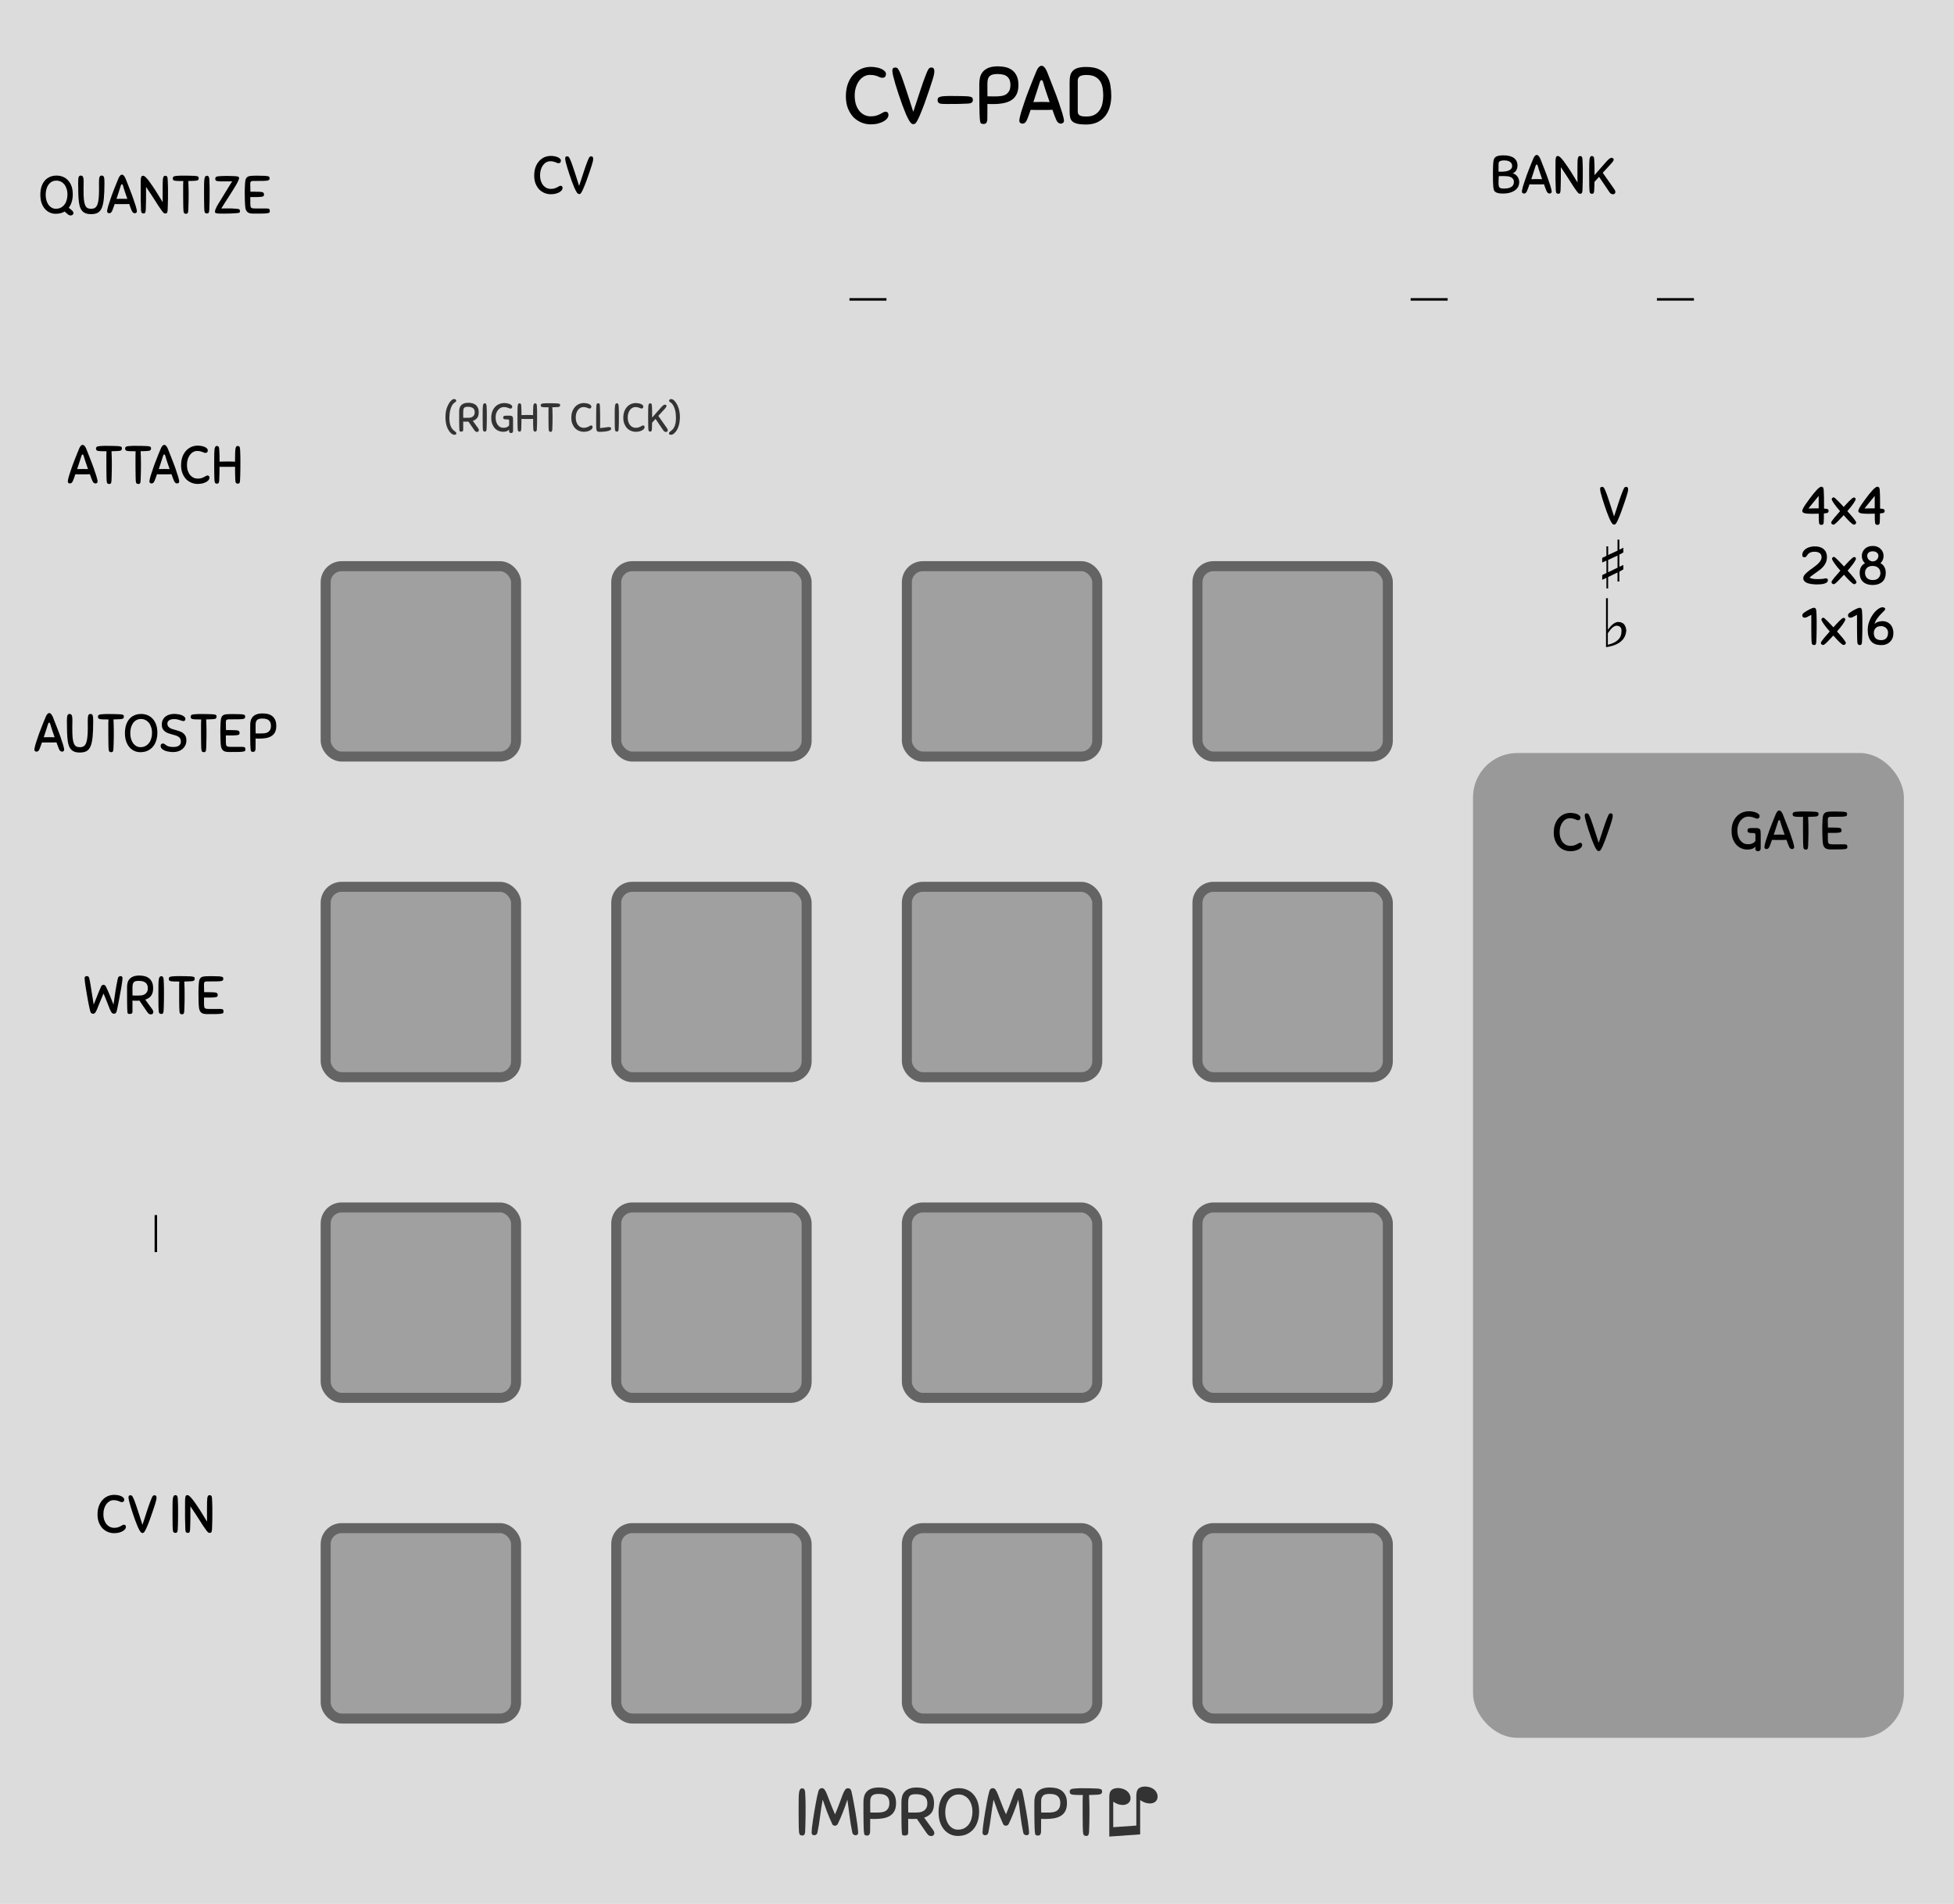 <svg xmlns="http://www.w3.org/2000/svg" width="390" height="380" viewBox="0 0 103.187 100.542"><path d="M0 .001h103.188v100.541H0zm0 0" fill="#dcdcdc"/><g word-spacing="0" letter-spacing="0" font-weight="400" fill="#333"><g style="line-height:1.25"><path aria-label="♫" font-size="3.528" d="M60.21 96.87l-1.631.115v-2.06q0-.23.065-.333.064-.104.22-.147.153-.043.348-.002.223.047.356.19.134.146.134.33 0 .186-.158.286-.158.103-.408.05-.082-.018-.143-.044-.064-.027-.205-.11v1.345l1.219-.085v-1.554q0-.225.065-.337.066-.11.226-.151.16-.04.348 0 .223.047.354.19.13.14.13.325 0 .195-.156.294-.156.1-.408.047-.16-.034-.356-.16z" style="-inkscape-font-specification:'Arial, Normal';font-variant-ligatures:normal;font-variant-caps:normal;font-variant-numeric:normal;font-feature-settings:normal;text-align:start" font-family="Arial"/></g><g style="line-height:1.25"><path font-size="3.528" aria-label="IMPROMPT" style="-inkscape-font-specification:'Sniglet, Normal';font-variant-ligatures:normal;font-variant-caps:normal;font-variant-numeric:normal;font-feature-settings:normal;text-align:start" d="M42.19 96.698q-.006-.127-.01-.265 0-.137-.003-.296-.003-.159-.003-.342v-.417q0-.25.003-.426.004-.18.02-.293.019-.113.054-.166.04-.053.103-.053.03 0 .06.007.028.007.049.032.02.02.035.067.018.042.02.113.009.127.012.225l.007.198q.004.095.004.201v.536q0 .145-.004.286l-.007.286-.01.303q-.004.085-.018.13-.014.047-.036.071-.02.025-.05.028-.027.007-.062.007-.064 0-.11-.042-.046-.046-.053-.19zm1.755-.381q-.162-.357-.29-.688-.123-.335-.21-.596-.082.437-.138.882-.053.444-.138.85-.021.092-.078.123-.056.028-.095.028-.063 0-.102-.038-.035-.04-.035-.1 0-.08.017-.246.02-.17.05-.381.03-.212.07-.445.039-.232.078-.448l.077-.395q.04-.176.067-.271.046-.163.187-.163.085 0 .145.085.06.081.127.254.07.17.166.43.099.262.254.614.15-.352.243-.61.095-.261.159-.43.067-.173.127-.254.06-.085.148-.085.08 0 .124.042.042.039.063.12.025.099.06.275.035.173.074.388.042.212.08.445.04.233.07.444.034.212.05.385.022.17.022.261 0 .056-.038.092-.04.031-.1.031-.038 0-.094-.028-.057-.032-.078-.123-.042-.201-.078-.417l-.063-.433-.057-.441q-.028-.223-.06-.441-.045.14-.105.31-.06.17-.127.342-.067.17-.138.335-.07.166-.138.3-.024.046-.067.07-.038.022-.08.022-.047 0-.09-.021-.038-.025-.06-.074zm2.005.377q0 .085-.018.13-.014.047-.038.071-.022.025-.053.029-.03.007-.057.007-.095 0-.127-.043-.028-.042-.04-.19-.006-.078-.01-.226l-.006-.353q0-.204-.004-.451v-.522q0-.131.032-.265t.12-.243q.092-.11.25-.177.163-.067.42-.067.18 0 .342.039.163.039.286.134.124.095.198.254.074.159.074.395 0 .247-.081.41-.082.162-.23.257-.148.095-.352.134-.205.039-.448.039h-.12q-.06 0-.134-.007zm1.016-1.485q0-.236-.134-.356-.13-.12-.437-.12-.117 0-.202.021-.08.018-.134.067-.053.046-.08.127-.025.081-.025.205v.275q0 .151.003.286.08.004.18.004h.19q.106 0 .22-.015.116-.014.207-.063.092-.053.152-.152.06-.102.06-.278zm1.45.84l-.101.007h-.222q-.06 0-.134-.007v.716q0 .113-.057.14-.053.026-.134.026-.042 0-.067-.007-.025-.004-.042-.018-.014-.018-.025-.05-.007-.031-.01-.088-.008-.063-.011-.183-.004-.123-.007-.318 0-.194-.004-.469v-.652q0-.145.036-.279.035-.138.127-.24.09-.106.246-.17.16-.063.403-.063.173 0 .335.039.166.039.293.134.127.095.204.258.078.162.078.405 0 .325-.141.505-.138.176-.381.25l.472.65q.064.084.064.172 0 .07-.05.11-.045.042-.116.042-.077 0-.134-.042-.056-.046-.106-.117zm.555-.822q0-.244-.148-.36-.145-.12-.462-.12-.117 0-.194.021-.078.018-.124.07-.046.054-.067.149-.017.091-.017.236v.24q0 .138.003.25.08.005.18.005h.19q.1 0 .209-.011.113-.014.208-.064.095-.052.159-.148.063-.099.063-.268zm1.609 1.725q-.211 0-.398-.085-.184-.085-.321-.243-.138-.163-.22-.395-.077-.233-.077-.53 0-.278.067-.511.07-.233.205-.402.138-.17.339-.261.2-.096.465-.096.216 0 .41.078.194.078.338.233.148.155.233.388.085.233.085.543 0 .258-.07.49-.068.233-.21.41-.137.173-.35.278-.21.103-.496.103zm.007-.332q.194 0 .34-.077.144-.082.239-.212t.14-.3q.047-.173.047-.353 0-.218-.06-.388-.056-.173-.155-.29-.1-.115-.23-.175-.13-.064-.278-.064-.177 0-.31.074-.131.074-.223.201-.088.127-.134.3-.046.17-.046.363 0 .209.053.381.053.17.14.29.093.12.216.187.124.063.26.063zm2.384-.303q-.162-.357-.29-.688-.123-.335-.211-.596-.08.437-.137.882-.053.444-.138.85-.021.092-.077.123-.057.028-.096.028-.063 0-.102-.038-.035-.04-.035-.1 0-.08.017-.246.02-.17.05-.381.03-.212.07-.445l.078-.448.077-.395q.04-.176.068-.271.045-.163.186-.163.085 0 .145.085.06.081.127.254.07.17.166.43.099.262.254.614.152-.352.243-.61.096-.261.16-.43.066-.173.126-.254.06-.085.148-.085.08 0 .124.042.042.039.063.12.025.099.06.275.035.173.074.388.043.212.08.445.04.233.072.444.032.212.05.385.02.17.02.261 0 .056-.038.092-.04.031-.1.031-.038 0-.094-.028-.057-.032-.078-.123-.042-.201-.078-.417l-.063-.433-.056-.441-.06-.441q-.046.14-.106.31-.06.17-.127.342-.067.17-.138.335-.07.166-.137.3-.025.046-.067.07-.04.022-.082.022-.045 0-.088-.021-.04-.025-.06-.074zm2.006.377q0 .085-.018.13-.015.047-.04.071-.02.025-.052.029-.028.007-.057.007-.095 0-.127-.043-.028-.042-.038-.19-.008-.078-.011-.226-.004-.148-.007-.353 0-.204-.004-.451v-.522q0-.131.032-.265t.12-.243q.092-.11.25-.177.163-.067.42-.067.18 0 .343.039.162.039.285.134.124.095.198.254.074.159.074.395 0 .247-.081.41-.081.162-.23.257-.148.095-.352.134-.205.039-.448.039h-.12q-.06 0-.134-.007zm1.015-1.485q0-.236-.134-.356-.13-.12-.437-.12-.117 0-.201.021-.082.018-.134.067-.053.046-.082.127-.024.081-.024.205v.275q0 .151.003.286.08.004.18.004h.19q.106 0 .22-.015.116-.014.207-.063.092-.053.152-.152.06-.102.06-.278zm1.975-.437q-.1.007-.212.01l-.244.007.007.18.007.166q.004.085.004.176.003.092.003.205v.307q0 .144-.003.293l-.007.292-.01.307q-.004.085-.018.13-.011.047-.032.072-.021.024-.05.028-.028.007-.063.007-.064 0-.11-.043-.042-.045-.05-.19-.006-.127-.01-.268 0-.141-.003-.304-.003-.162-.003-.349v-.758q.003-.145.01-.25h-.145q-.148 0-.254-.005-.102-.004-.17-.017-.066-.018-.098-.053-.028-.036-.028-.1 0-.03.007-.055.007-.029.032-.05.025-.025.067-.039.046-.014.116-.02l.12-.008.106-.007q.053-.004.11-.004h.13q.208 0 .392.004.187.004.395.014.084.007.13.021.046.011.07.032.026.021.03.05.006.028.006.063 0 .064-.046.106-.042.042-.187.05z" font-family="Sniglet"/></g></g><rect rx="2.34" ry="2.34" y="39.765" x="77.787" height="52.005" width="22.754" fill="#999" paint-order="stroke markers fill"/><rect ry=".845" rx=".845" y="29.898" x="17.198" height="10.054" width="10.054" fill="#a0a0a0" stroke="#646464" stroke-width=".529" paint-order="stroke markers fill"/><g style="line-height:1.25"><path d="M45.986 3.532q.14 0 .279.026.144.02.258.072.115.046.187.118.076.068.076.161 0 .097-.051.148-.05.05-.127.05-.072 0-.127-.02-.055-.026-.127-.055-.068-.03-.165-.051-.098-.025-.258-.025-.161 0-.31.084-.143.08-.253.229-.106.144-.17.343-.063.199-.063.432 0 .287.072.495.076.207.194.343.119.13.267.199.153.063.305.063.182 0 .305-.038t.207-.085q.09-.046.153-.084.063-.038.122-.038.072 0 .115.042.042.038.042.14 0 .084-.068.173-.063.085-.19.157-.123.068-.297.114-.173.043-.39.043-.236 0-.473-.094-.233-.093-.42-.275-.181-.186-.296-.461-.114-.28-.114-.648t.102-.656q.106-.288.283-.487.182-.203.42-.309.24-.106.512-.106zm2.462 2.828q-.055.102-.102.148-.042.047-.11.047t-.118-.047q-.051-.046-.11-.144-.077-.127-.174-.351-.093-.224-.19-.487-.098-.267-.191-.55-.093-.284-.17-.534-.071-.25-.118-.436-.042-.19-.042-.27 0-.085.034-.128.034-.042.13-.042.056 0 .094.03.042.025.106.152.05.097.11.254t.123.347q.067.19.135.402l.136.415.127.398q.059.19.11.343.05-.157.114-.347l.13-.398.137-.415q.067-.211.135-.398l.127-.343q.06-.156.106-.258.06-.123.102-.152.046-.03.093-.03.097 0 .13.05.039.047.039.14 0 .085-.025.204-.026.118-.09.317-.06.195-.16.487l-.25.716q-.038.114-.09.237-.045.122-.096.24-.047.115-.093.221-.047.106-.09.182zm2.648-.889q-.195.009-.45.017-.253.004-.6.004-.144 0-.246-.004-.101-.004-.165-.021-.063-.021-.093-.064-.03-.042-.03-.118 0-.038.009-.068.008-.034.038-.06.03-.025.08-.042.055-.02.14-.03.064-.003.11-.008.05-.004.097-.004.047-.004.098-.004h.127q.228 0 .44.004.212 0 .44.013.102.008.157.025.055.013.085.038.03.026.034.06.008.033.008.076 0 .076-.055.127-.05.05-.224.06zm1.043.792q0 .101-.021.156-.017.055-.047.085-.025.03-.063.034-.034.008-.068.008-.114 0-.152-.05-.034-.051-.047-.23-.008-.092-.013-.27l-.008-.423q0-.246-.004-.542v-.627q0-.156.038-.317t.144-.292q.11-.132.3-.212.195-.08.504-.08.216 0 .41.046.195.047.344.161.148.114.237.305.088.19.088.474 0 .296-.097.491t-.275.309q-.178.114-.423.16-.246.047-.538.047h-.144q-.072 0-.16-.008zm1.22-1.783q0-.283-.162-.427-.156-.144-.525-.144-.14 0-.241.025-.097.022-.16.08-.064.056-.098.153-.03.098-.03.246v.33q0 .182.004.343.098.004.216.004h.229q.127 0 .262-.017.14-.017.25-.076.11-.064.182-.182.072-.123.072-.335zm2.412 1.834q-.042-.102-.093-.233-.046-.136-.101-.284l-.267.009h-.614q-.148 0-.27-.005l-.098.28q-.047.13-.09.233-.084.215-.245.215-.06 0-.114-.038-.05-.038-.05-.11 0-.072.025-.186.025-.119.063-.25.043-.135.09-.275.046-.144.088-.267.042-.135.119-.343l.169-.44q.089-.228.178-.449.089-.224.16-.389.017-.042.043-.093.025-.055.06-.102.037-.046.08-.08.046-.034.1-.034.056 0 .103.038.046.034.08.085.038.05.064.106.03.055.046.097.068.17.153.39.089.22.173.444.09.224.165.427.077.204.123.343.038.123.085.263.05.14.093.275.042.135.068.254.03.114.03.186t-.056.11q-.05.038-.11.038-.076 0-.14-.05-.063-.055-.11-.165zm-.75-.932q.103 0 .204.004.102 0 .204.005l-.102-.297-.097-.283-.08-.25-.06-.208q-.017-.055-.038-.088-.021-.034-.055-.034t-.055.038q-.021.034-.038.089-.051.173-.144.453l-.19.58q.113-.005.228-.005.114-.004.224-.004zm2.333-1.846q.436 0 .699.132.262.13.402.347.14.216.182.49.047.276.047.56 0 .309-.08.584-.077.275-.242.482-.161.204-.415.326-.254.119-.605.119-.28 0-.45-.042-.164-.038-.257-.119-.09-.08-.12-.203-.03-.123-.03-.288V4.332q0-.182.03-.33.035-.148.128-.25.093-.105.263-.16.173-.056.448-.056zm.017 2.617q.263 0 .432-.093.174-.098.275-.254.102-.157.14-.356.042-.2.042-.406 0-.191-.03-.381-.03-.195-.122-.352-.093-.156-.267-.254-.174-.097-.461-.097-.263 0-.364.076-.102.076-.102.233V5.89q0 .131.093.2.097.063.364.063z" style="-inkscape-font-specification:'Sniglet, Normal';font-variant-ligatures:normal;font-variant-caps:normal;font-variant-numeric:normal;font-feature-settings:normal;text-align:start" aria-label="CV-PAD" font-weight="400" font-size="4.233" letter-spacing="0" word-spacing="0" font-family="Sniglet"/></g><rect ry=".845" rx=".845" y="46.831" x="17.198" height="10.054" width="10.054" fill="#a0a0a0" stroke="#646464" stroke-width=".529" paint-order="stroke markers fill"/><rect ry=".845" rx=".845" y="63.764" x="17.198" height="10.054" width="10.054" fill="#a0a0a0" stroke="#646464" stroke-width=".529" paint-order="stroke markers fill"/><rect ry=".845" rx=".845" y="80.698" x="17.198" height="10.054" width="10.054" fill="#a0a0a0" stroke="#646464" stroke-width=".529" paint-order="stroke markers fill"/><rect ry=".845" rx=".845" y="29.898" x="32.543" height="10.054" width="10.054" fill="#a0a0a0" stroke="#646464" stroke-width=".529" paint-order="stroke markers fill"/><rect ry=".845" rx=".845" y="46.831" x="32.543" height="10.054" width="10.054" fill="#a0a0a0" stroke="#646464" stroke-width=".529" paint-order="stroke markers fill"/><rect ry=".845" rx=".845" y="63.764" x="32.543" height="10.054" width="10.054" fill="#a0a0a0" stroke="#646464" stroke-width=".529" paint-order="stroke markers fill"/><rect ry=".845" rx=".845" y="80.698" x="32.543" height="10.054" width="10.054" fill="#a0a0a0" stroke="#646464" stroke-width=".529" paint-order="stroke markers fill"/><rect ry=".845" rx=".845" y="29.898" x="47.89" height="10.054" width="10.054" fill="#a0a0a0" stroke="#646464" stroke-width=".529" paint-order="stroke markers fill"/><rect ry=".845" rx=".845" y="46.831" x="47.89" height="10.054" width="10.054" fill="#a0a0a0" stroke="#646464" stroke-width=".529" paint-order="stroke markers fill"/><rect ry=".845" rx=".845" y="63.764" x="47.89" height="10.054" width="10.054" fill="#a0a0a0" stroke="#646464" stroke-width=".529" paint-order="stroke markers fill"/><rect ry=".845" rx=".845" y="80.698" x="47.89" height="10.054" width="10.054" fill="#a0a0a0" stroke="#646464" stroke-width=".529" paint-order="stroke markers fill"/><rect ry=".845" rx=".845" y="29.898" x="63.235" height="10.054" width="10.054" fill="#a0a0a0" stroke="#646464" stroke-width=".529" paint-order="stroke markers fill"/><rect ry=".845" rx=".845" y="46.831" x="63.235" height="10.054" width="10.054" fill="#a0a0a0" stroke="#646464" stroke-width=".529" paint-order="stroke markers fill"/><rect ry=".845" rx=".845" y="63.764" x="63.235" height="10.054" width="10.054" fill="#a0a0a0" stroke="#646464" stroke-width=".529" paint-order="stroke markers fill"/><rect ry=".845" rx=".845" y="80.698" x="63.235" height="10.054" width="10.054" fill="#a0a0a0" stroke="#646464" stroke-width=".529" paint-order="stroke markers fill"/><g style="line-height:1.25"><path d="M82.93 42.928q.092 0 .185.017.096.014.173.048.076.03.124.079.05.045.05.107 0 .065-.033.099-.034.034-.085.034-.048 0-.085-.015l-.084-.036q-.046-.02-.11-.034-.065-.017-.173-.017-.107 0-.206.056-.096.054-.169.153-.07.096-.113.228-.042.133-.042.288 0 .192.048.33.05.139.13.23.08.087.177.132.102.042.204.042.121 0 .203-.025.082-.026.138-.057.06-.03.102-.056.042-.026.082-.026.048 0 .076.029.028.025.028.093 0 .056-.045.115-.043.057-.127.105-.082.045-.198.076-.116.028-.26.028-.158 0-.316-.062-.155-.062-.279-.183-.12-.124-.198-.308-.076-.186-.076-.432 0-.245.068-.437.07-.192.19-.325.12-.135.278-.206.161-.07.342-.07zm1.641 1.885q-.037.068-.068.099-.028.03-.073.03-.046 0-.08-.03-.033-.031-.073-.096-.05-.085-.116-.234-.062-.15-.127-.325-.064-.178-.127-.367-.062-.189-.112-.355-.048-.167-.08-.291-.028-.127-.028-.18 0-.057.023-.085.023-.029.087-.029.037 0 .063.02.028.017.07.102.034.065.073.169.04.104.082.231.046.127.09.269l.09.276q.046.138.086.265l.073.229.076-.231.088-.266.09-.276q.045-.141.09-.266l.085-.228q.04-.105.07-.172.04-.082.068-.102.031-.02.062-.02.065 0 .088.034.025.031.025.093 0 .057-.017.136-.016.079-.059.211-.04.13-.107.325l-.167.477q-.025.076-.059.158-.03.082-.065.16-.03.077-.062.148-.03.07-.06.121z" style="-inkscape-font-specification:'Sniglet, Normal';font-variant-ligatures:normal;font-variant-caps:normal;font-variant-numeric:normal;font-feature-settings:normal;text-align:start" aria-label="CV" font-weight="400" font-size="2.822" letter-spacing="0" word-spacing="0" font-family="Sniglet"/></g><g style="line-height:1.25"><path d="M92.358 42.84q.093 0 .192.017.1.017.18.051.082.031.136.079.054.048.054.11 0 .065-.034.099t-.085.034q-.048 0-.09-.017l-.09-.037q-.05-.02-.122-.037-.07-.016-.178-.016-.118 0-.223.056-.1.054-.18.152-.08.096-.125.229t-.045.288q0 .189.048.327.048.139.125.229.08.09.175.135.098.043.197.043.161 0 .254-.046.096-.048.152-.12.003-.06.003-.142v-.178q0-.037-.006-.056-.006-.023-.028-.034-.022-.011-.067-.014-.043-.003-.116-.003-.09 0-.147-.023-.056-.025-.056-.104 0-.056.028-.09.03-.037.124-.043h.054q.04-.002.082-.002h.155q.084 0 .135.016.051.015.09.068.02.028.023.099.006.07.006.164v.728q0 .076-.042.113-.04.036-.093.036-.065 0-.108-.034-.04-.03-.04-.101v-.11q-.072.085-.174.121-.099.037-.25.037-.156 0-.306-.062t-.265-.184q-.116-.124-.19-.307-.07-.187-.07-.432 0-.246.07-.438.074-.191.198-.324.124-.136.29-.206.167-.07.36-.07zm2.113 1.854q-.028-.067-.062-.155-.03-.09-.068-.189l-.177.006h-.41q-.098 0-.18-.003l-.065.186q-.03.088-.06.155-.056.144-.163.144-.04 0-.076-.025-.034-.025-.034-.073 0-.048.017-.125.017-.079.042-.166.028-.09.06-.184.03-.095.06-.177.027-.09.078-.229l.112-.293.12-.3q.06-.15.106-.26l.028-.061q.017-.037.04-.068.025-.031.054-.054.03-.022.067-.022.037 0 .068.025.031.023.054.057.025.033.042.07.02.037.03.065.046.113.102.26.06.146.116.296.06.15.11.285.051.136.082.229l.057.175q.033.093.062.183.028.09.045.17.02.076.02.124t-.037.073q-.034.025-.073.025-.05 0-.094-.033-.042-.037-.073-.11zm-.5-.62l.136.002q.068 0 .136.003l-.068-.197-.065-.19q-.028-.09-.054-.166l-.04-.138q-.01-.037-.025-.06-.014-.022-.036-.022-.023 0-.037.025-.014.023-.025.06-.034.115-.096.302l-.127.386q.076-.003.152-.003l.15-.002zm1.876-.951q-.079.005-.17.008l-.194.006.006.144.006.132q.003.068.003.141.003.074.003.164v.246q0 .115-.003.234l-.006.234-.008.246q-.003.067-.014.104-.008.037-.025.056-.017.02-.04.023-.022.006-.05.006-.05 0-.088-.034-.034-.037-.04-.153-.006-.101-.008-.214 0-.113-.003-.243t-.003-.28v-.606q.003-.116.008-.2h-.115q-.119 0-.204-.003-.08-.003-.135-.014-.054-.014-.079-.043-.023-.028-.023-.079 0-.025.006-.045.006-.022.026-.04.02-.02.053-.03.037-.012.094-.017l.096-.006.084-.006q.043-.002.088-.002h.104q.167 0 .313.002.15.003.316.012.068.005.105.017.037.008.056.025.02.017.023.04.006.022.006.05 0 .051-.037.085-.034.034-.15.04zm.402 1.287q-.006-.09-.01-.246-.007-.155-.007-.319v-.192l.006-.206q.006-.209.025-.327.023-.119.085-.178.065-.06.18-.073.116-.015.308-.015h.06q.06 0 .14.003.082 0 .17.003l.15.006q.062.005.098.017.04.008.06.025.02.014.025.037.006.02.006.045 0 .065-.037.096-.036.028-.15.036-.056.006-.166.009h-.22q-.113 0-.203.003h-.113q-.073.003-.104.034-.029.028-.029.138l.003.124q.006.096.006.271h.235q.15 0 .242.006.096.002.147.017.054.014.073.045.02.03.02.082 0 .025-.006.048-.003.02-.022.036-.02.014-.057.026-.036.008-.104.014l-.155.008h-.379v.345l.006.095q.003.046.012.077.011.03.036.05.03.02.08.029.053.008.14.008h.607q.1 0 .125.037.025.037.025.099 0 .05-.023.079-.022.025-.11.036-.084.014-.257.017-.169.003-.468.003-.127 0-.209-.022-.082-.023-.133-.077-.05-.053-.076-.138-.022-.087-.03-.212z" style="-inkscape-font-specification:'Sniglet, Normal';font-variant-ligatures:normal;font-variant-caps:normal;font-variant-numeric:normal;font-feature-settings:normal;text-align:start" aria-label="GATE" font-weight="400" font-size="2.822" letter-spacing="0" word-spacing="0" font-family="Sniglet"/></g><g style="line-height:1.25"><path d="M79.357 10.221q-.159 0-.255-.026-.096-.025-.15-.07-.05-.048-.07-.116-.017-.068-.025-.152-.009-.1-.014-.26-.003-.164-.003-.339V9.08q.003-.095.003-.186l.005-.172q.003-.079.01-.135.007-.088.027-.158t.074-.122q.056-.05.155-.076.101-.028.268-.028.378 0 .564.14.19.14.19.396 0 .133-.06.246-.056.112-.197.17.08.013.143.06.065.043.11.11.05.06.071.14.026.075.026.155 0 .101-.043.208-.042.105-.144.192-.1.088-.27.144-.167.057-.416.057zm.59-.61q0-.102-.049-.164-.045-.062-.118-.093-.074-.034-.164-.045-.09-.01-.18-.01h-.147q-.076 0-.14.002l-.007.12-.006.12v.152q0 .076.012.127.01.05.042.082.031.03.087.045.06.011.15.011.248 0 .384-.087.135-.088.135-.26zm-.523-1.14q-.093 0-.152.017-.057.014-.088.04-.028.025-.04.061-.008.037-.008.08v.395q.04.002.082.002h.085q.101 0 .197-.014.1-.014.178-.048.08-.034.127-.093.048-.06.048-.152 0-.127-.104-.206-.102-.082-.325-.082zm2.241 1.606l-.062-.156q-.03-.09-.068-.189l-.178.006h-.409q-.099 0-.18-.003l-.065.186q-.03.088-.06.156-.056.144-.163.144-.04 0-.076-.026-.034-.025-.034-.073 0-.048.017-.124.017-.08.042-.167.028-.09.06-.183.03-.096.06-.178.027-.09.078-.229l.112-.293.12-.3.106-.259q.011-.028.028-.062.017-.037.04-.068.025-.03.054-.053.03-.023.067-.023.037 0 .068.025.031.023.054.057.025.034.042.07.02.037.031.065l.102.26q.06.147.115.296.06.15.11.285.051.136.082.23l.057.174q.034.093.062.183.028.09.045.17.02.076.02.124t-.037.073q-.034.026-.073.026-.05 0-.094-.034-.042-.037-.073-.11zm-.5-.62l.136.002.136.002-.068-.197-.065-.19q-.028-.09-.054-.166l-.04-.138q-.01-.037-.025-.06-.014-.022-.036-.022-.023 0-.037.026-.014.022-.025.06-.034.115-.096.301l-.127.386.152-.002q.076-.003.15-.003zm2.094.631q-.09-.124-.172-.246l-.172-.27q-.09-.147-.209-.325-.116-.18-.28-.42v.38q0 .167-.002.31l-.006.272q-.002.127-.008.254-.003.068-.014.104-.009.037-.026.057-.017.02-.04.022-.019.006-.047.006-.05 0-.085-.034-.034-.037-.04-.152-.013-.31-.016-.62v-.648q0-.189.003-.296.005-.107.02-.16.016-.054.042-.068.028-.015.073-.015t.12.071q.072.068.16.18.087.113.186.26.101.147.2.302.1.155.19.308l.17.276q-.004-.132-.004-.29V8.99q0-.223.003-.367.002-.147.014-.23.014-.086.042-.12.028-.034.08-.034.047 0 .084.031.036.032.042.144.006.102.008.181l.006.158q.003.076.003.16v.43q0 .116-.003.23l-.006.227q-.002.116-.008.243-.003.068-.014.104-.009.037-.026.057-.016.02-.039.022-.02.006-.048.006-.048 0-.082-.028-.034-.029-.099-.116zm.678-.042q-.006-.102-.01-.212l-.002-.237q-.003-.127-.003-.274V8.99q0-.2.003-.34.003-.145.014-.236.014-.09.042-.132.03-.043.08-.043.047 0 .084.031.037.032.042.144l.01.181.005.158q.002.076.002.16v.335l.604-.69q.12-.137.184-.179.065-.045.113-.045.056 0 .081.028.03.028.03.07 0 .017-.007.034-.005.017-.025.048-.017.028-.054.074l-.099.11-.392.426.618.88q.023.031.034.065.014.034.014.065 0 .054-.03.088-.029.036-.103.036-.059 0-.107-.034-.045-.03-.084-.093l-.537-.793-.242.266-.006.214q-.003.107-.009.226-.002.068-.014.104-.008.037-.025.057-.017.02-.04.022-.02.006-.048.006-.05 0-.084-.034-.034-.037-.04-.152z" style="-inkscape-font-specification:'Sniglet, Normal';font-variant-ligatures:normal;font-variant-caps:normal;font-variant-numeric:normal;font-feature-settings:normal;text-align:start" aria-label="BANK" font-weight="400" font-size="2.822" letter-spacing="0" word-spacing="0" font-family="Sniglet"/></g><g style="line-height:1.25"><path d="M5.339 52.094q.017-.04.05-.065.038-.025.077-.025.037 0 .07.025.035.023.054.062.108.22.212.477.105.254.19.483.047-.35.104-.706.056-.355.127-.68.008-.036.025-.059.017-.025.037-.037.02-.014.04-.02.022-.005.036-.005.048 0 .079.028.03.026.03.07 0 .052-.016.181-.017.127-.045.3-.028.169-.065.36-.034.193-.068.37-.034.178-.065.325-.03.147-.05.223-.017.065-.051.099-.034.03-.1.03-.067 0-.115-.058-.045-.063-.101-.192-.054-.13-.13-.33-.076-.204-.198-.486-.124.282-.203.485-.076.204-.133.333-.053.13-.101.192-.048.06-.113.06-.113 0-.15-.13-.022-.076-.053-.22-.031-.147-.065-.325l-.065-.367q-.034-.192-.06-.361l-.042-.296q-.014-.13-.014-.181 0-.048.03-.079.032-.031.089-.031.04 0 .076.025.037.023.054.096.067.325.118.68.054.356.113.706.087-.206.175-.437.087-.232.217-.52zm2.023.745l-.082.006h-.177q-.048 0-.108-.006v.573q0 .09-.045.113-.042.02-.107.02-.034 0-.054-.006-.02-.003-.034-.014-.01-.014-.02-.04-.005-.025-.008-.07-.005-.05-.008-.147l-.006-.254q0-.155-.003-.375v-.522q0-.116.028-.223.029-.11.102-.192.073-.085.198-.135.127-.051.32-.051.14 0 .269.03.133.032.235.108.1.076.163.206.062.13.062.325 0 .26-.112.403-.11.141-.305.2l.378.52q.05.068.05.138 0 .057-.04.088-.035.034-.092.034-.062 0-.107-.034-.045-.037-.085-.093zm.443-.657q0-.195-.118-.288-.116-.096-.37-.096-.093 0-.155.017-.062.014-.1.056-.036.043-.053.119-.014.073-.014.189v.192q0 .11.003.2.065.003.144.003h.152q.08 0 .167-.009.09-.01.166-.05.077-.043.127-.119.05-.079.05-.214zm.574 1.177q-.006-.102-.01-.212l-.002-.237q-.002-.127-.002-.274v-.333q0-.2.002-.341.003-.144.017-.235.014-.09.043-.132.03-.043.08-.043.027 0 .049.006.023.006.04.025.017.017.028.054.014.034.017.09l.009.18.005.159q.003.076.003.16v.43q0 .116-.003.228l-.005.229q-.003.116-.01.243-.002.067-.013.104-.011.037-.028.057-.017.02-.04.022-.022.006-.05.006-.051 0-.088-.034-.037-.037-.042-.152zm1.717-1.541q-.08.005-.17.008l-.194.006.005.144.006.132q.003.068.003.141.002.074.002.164v.246l-.002.234-.006.234q-.003.119-.01.246-.001.067-.013.104-.008.037-.025.057-.017.02-.04.022-.022.006-.05.006-.051 0-.088-.034-.034-.037-.04-.153-.005-.101-.008-.214 0-.113-.003-.243-.002-.13-.002-.28v-.605q.002-.117.008-.201h-.116q-.118 0-.203-.003-.082-.003-.135-.014-.054-.014-.08-.043-.022-.028-.022-.079 0-.025.006-.045.005-.022.025-.04.02-.019.054-.03.036-.012.093-.017l.096-.006.084-.005q.043-.003.088-.003h.104q.167 0 .314.003.15.002.316.01.067.007.104.018.037.008.057.025.02.017.022.04.006.022.006.05 0 .051-.037.085-.034.034-.15.04zm.4 1.287l-.01-.246q-.005-.155-.005-.319v-.192l.005-.206q.006-.209.026-.327.022-.119.084-.178.065-.06.18-.073.117-.014.309-.014h.059l.14.002q.083 0 .17.003l.15.006q.062.005.099.017.04.008.059.025.02.014.025.037.006.02.006.045 0 .065-.037.096-.037.028-.15.037-.056.005-.166.008h-.22q-.113 0-.203.003h-.113q-.074.003-.105.034-.028.028-.028.138l.003.124q.006.096.006.271h.234q.15 0 .243.006.096.003.146.017.054.014.074.045.02.03.02.082 0 .025-.006.048-.003.02-.023.036-.02.014-.056.026-.037.008-.105.014l-.155.008h-.378v.345l.006.096q.002.045.01.076.012.03.038.05.028.02.079.029.053.008.14.008h.608q.098 0 .124.037.025.037.025.099 0 .05-.022.079-.023.025-.11.037-.085.014-.257.016-.17.003-.47.003-.126 0-.208-.022-.082-.023-.132-.077-.051-.053-.077-.138-.022-.087-.03-.211z" style="-inkscape-font-specification:'Sniglet, Normal';font-variant-ligatures:normal;font-variant-caps:normal;font-variant-numeric:normal;font-feature-settings:normal;text-align:start" aria-label="WRITE" font-weight="400" font-size="2.822" letter-spacing="0" word-spacing="0" font-family="Sniglet"/></g><g style="line-height:1.25"><path d="M6.028 78.94q.093 0 .186.016.096.014.172.048.076.031.124.08.05.044.05.106 0 .065-.033.1-.034.033-.084.033-.048 0-.085-.014l-.085-.037q-.045-.02-.11-.034-.065-.017-.172-.017-.107 0-.206.057-.096.054-.17.152-.07.096-.112.229-.043.133-.043.288 0 .192.048.33.05.138.13.229.08.087.178.132.102.043.203.043.122 0 .203-.026.082-.025.139-.056.059-.031.1-.057.044-.025.083-.025.048 0 .076.028.029.026.029.093 0 .057-.046.116-.042.056-.127.104-.081.046-.197.077-.116.028-.26.028-.158 0-.316-.062-.155-.062-.28-.184-.12-.124-.197-.307-.076-.187-.076-.432 0-.246.068-.438.07-.192.189-.324.12-.136.28-.206.16-.07.34-.07zm1.64 1.885q-.036.067-.067.098-.028.031-.073.031t-.08-.03q-.033-.032-.072-.097-.051-.084-.116-.234-.062-.15-.127-.324-.065-.178-.127-.367-.062-.19-.113-.356-.048-.166-.08-.29-.027-.128-.027-.181 0-.057.022-.085.023-.028.088-.028.037 0 .062.02.028.017.07.101.034.065.074.17.04.104.082.23.045.128.09.27l.09.276q.046.138.085.265l.073.229.077-.232.087-.265.09-.277q.046-.14.09-.265l.085-.229q.04-.104.07-.172.04-.082.069-.101.03-.02.062-.02.065 0 .087.034.026.03.026.093 0 .056-.017.135-.017.08-.06.212-.04.13-.107.325l-.166.476q-.026.077-.06.159-.03.081-.064.16l-.063.147q-.03.07-.06.122zm1.456-.063q-.006-.101-.01-.211l-.001-.237q-.003-.127-.003-.274v-.333q0-.2.003-.342.002-.144.016-.234.015-.09.043-.132.03-.043.082-.043.025 0 .048.006.022.005.04.025.016.017.027.054.014.034.017.09l.009.18.005.159q.003.076.003.16v.43q0 .115-.003.228l-.005.229q-.003.116-.01.243-.002.067-.013.104-.011.037-.028.056-.017.02-.04.023-.022.006-.05.006-.051 0-.088-.034-.037-.037-.042-.153zm1.764.043q-.09-.124-.172-.246l-.172-.27q-.09-.147-.21-.325-.115-.18-.28-.42v.38l-.001.31-.006.272-.008.254q-.003.067-.014.104-.01.037-.026.056-.017.02-.04.023-.02.006-.047.006-.051 0-.085-.034-.034-.037-.04-.153-.014-.31-.016-.62v-.647q0-.189.002-.296.006-.107.02-.161.017-.054.042-.068.029-.014.074-.014t.118.07q.074.068.16.181.089.113.187.26.102.147.2.302.1.155.19.308l.17.276q-.003-.132-.003-.29v-.356q0-.223.002-.367.003-.147.014-.231.015-.085.043-.119.028-.034.079-.034.048 0 .084.031.037.031.043.144l.008.18.006.159q.003.076.003.16v.43q0 .115-.003.228l-.006.229-.008.243q-.003.067-.014.104-.01.037-.026.056-.017.02-.04.023-.02.006-.047.006-.048 0-.082-.029-.034-.028-.1-.115z" style="-inkscape-font-specification:'Sniglet, Normal';font-variant-ligatures:normal;font-variant-caps:normal;font-variant-numeric:normal;font-feature-settings:normal;text-align:start" aria-label="CV IN" font-weight="400" font-size="2.822" letter-spacing="0" word-spacing="0" font-family="Sniglet"/></g><g style="line-height:1.25"><path d="M29.089 8.233q.092 0 .185.018.096.014.172.048.076.03.124.08.05.044.05.106 0 .065-.033.1-.034.032-.085.032-.048 0-.084-.014-.037-.017-.085-.036-.045-.02-.11-.034-.065-.017-.172-.017-.107 0-.206.056-.096.054-.17.153-.07.096-.112.228-.043.133-.043.288 0 .192.048.33.05.14.13.23.08.087.178.132.1.042.203.042.12 0 .203-.025.082-.026.14-.057.058-.03.1-.056.042-.026.082-.026.048 0 .076.03.028.024.028.092 0 .056-.045.115-.042.057-.127.105-.082.045-.197.076-.116.028-.26.028-.158 0-.316-.062-.155-.062-.28-.183-.12-.125-.197-.308-.076-.186-.076-.432 0-.245.068-.437.07-.192.19-.325.12-.135.278-.206.16-.07.342-.07zm1.64 1.886q-.037.068-.068.1-.028.03-.073.03t-.08-.03q-.033-.032-.073-.097-.05-.085-.115-.234-.062-.15-.127-.325-.065-.178-.127-.367t-.113-.356q-.048-.166-.08-.29-.027-.127-.027-.18 0-.057.022-.086.023-.028.088-.028.036 0 .062.02.028.017.07.102.034.065.074.17.04.103.082.23.045.127.09.268l.09.277.085.265.073.23.076-.232.088-.266.09-.276q.045-.14.09-.266l.085-.228q.04-.105.07-.172.04-.082.068-.102.032-.02.063-.02.064 0 .087.034.025.031.025.093 0 .057-.016.136-.017.08-.06.211-.04.13-.107.325l-.166.477q-.026.076-.06.158-.03.082-.065.16-.03.077-.062.148-.03.07-.06.12z" style="-inkscape-font-specification:'Sniglet, Normal';font-variant-ligatures:normal;font-variant-caps:normal;font-variant-numeric:normal;font-feature-settings:normal;text-align:start" aria-label="CV" font-weight="400" font-size="2.822" letter-spacing="0" word-spacing="0" font-family="Sniglet"/></g><path d="M2.943 11.29q-.17 0-.32-.068-.146-.068-.256-.195-.11-.13-.175-.316-.062-.186-.062-.423 0-.223.054-.41.056-.186.164-.32.11-.137.27-.21.16-.076.373-.076.172 0 .327.062.156.062.27.186.12.124.188.31.067.187.067.435 0 .203-.053.384-.051.18-.158.322l.16.132q.032.026.057.065.028.037.028.085 0 .056-.045.09-.045.034-.107.034-.08 0-.167-.079l-.146-.127q-.096.057-.212.088-.116.03-.257.03zm.006-.266q.155 0 .27-.062.116-.065.193-.169.076-.104.112-.24.037-.138.037-.282 0-.175-.048-.31-.045-.139-.124-.232-.08-.093-.183-.14-.105-.05-.223-.05-.142 0-.25.057-.103.06-.177.161-.07.102-.107.24-.037.136-.037.29 0 .167.043.306.042.135.113.231.073.096.172.15.099.05.209.05zm1.858.285q-.322 0-.471-.175-.06-.067-.102-.172-.04-.107-.065-.276-.022-.17-.034-.418-.008-.25-.008-.61 0-.115.006-.189.005-.076.022-.118.017-.045.043-.062.028-.017.07-.017.082 0 .116.073.034.074.034.254 0 .062-.003.11v.1q0 .047-.003.106v.144q0 .282.017.47.02.185.065.298.045.11.12.155.08.045.196.045.12 0 .2-.048.082-.05.13-.166.048-.119.068-.314.022-.194.022-.485 0-.127-.002-.217v-.164q0-.104.005-.175.009-.07.023-.11.017-.042.045-.06.028-.016.07-.016.043 0 .07.017.029.017.046.06.017.041.023.118.006.073.006.191 0 .497-.032.82-.03.318-.11.504-.08.184-.217.257-.135.07-.35.07zm2.145-.19l-.062-.157q-.031-.09-.068-.189l-.177.006h-.41q-.098 0-.18-.003l-.065.186q-.031.088-.06.156-.056.143-.163.143-.04 0-.076-.025-.034-.025-.034-.073 0-.048.017-.124.017-.08.042-.167.028-.09.06-.183.03-.096.059-.178.028-.09.079-.229l.112-.293.119-.3q.06-.15.107-.26l.028-.06q.017-.038.04-.069.025-.03.054-.054.03-.022.067-.022.037 0 .068.025.03.023.054.057.025.034.042.07.02.037.03.065l.103.26q.059.147.115.296.06.15.11.285.05.136.082.23l.057.174q.034.093.062.183.028.09.045.17.02.076.02.124t-.037.073q-.034.025-.073.025-.051 0-.093-.033-.043-.037-.074-.11zm-.5-.622l.136.002q.068 0 .136.003l-.068-.197-.065-.19q-.028-.09-.054-.166l-.04-.138q-.01-.037-.025-.06-.014-.022-.036-.022-.023 0-.037.025-.014.023-.025.06-.034.115-.096.302l-.127.386q.076-.003.152-.003l.15-.002zm2.094.632q-.09-.124-.172-.246l-.172-.27q-.09-.147-.21-.325-.114-.18-.28-.42v.38l-.001.31-.006.272q-.002.127-.008.254-.003.067-.014.104-.01.037-.026.057-.017.02-.04.022-.02.006-.047.006-.05 0-.085-.034-.034-.037-.04-.153-.013-.31-.016-.62V9.82q0-.189.003-.296.005-.107.02-.16.016-.055.042-.069.028-.014.073-.014t.119.07q.073.07.16.181.088.113.187.26.1.147.2.302.099.155.19.308l.169.276q-.003-.132-.003-.29v-.356q0-.223.003-.367.002-.147.014-.23.014-.086.042-.12.028-.034.079-.034.048 0 .085.031.036.031.042.144.006.102.008.18l.006.16q.003.075.003.16v.43q0 .114-.003.227l-.006.23q-.002.115-.008.242-.003.067-.014.104-.01.037-.025.057-.017.02-.04.022-.02.006-.048.006-.048 0-.082-.029-.034-.028-.1-.115zm1.76-1.583q-.078.005-.17.008l-.193.006.006.144.005.132q.003.068.003.141.003.074.003.164v.246q0 .115-.003.234l-.006.234q-.002.12-.008.246-.003.067-.014.104-.01.037-.026.056-.017.02-.04.023-.022.006-.05.006-.05 0-.087-.034-.034-.037-.04-.153-.006-.1-.008-.214 0-.113-.003-.243t-.003-.28V9.76q.003-.116.008-.2h-.115q-.12 0-.203-.003-.082-.003-.136-.014-.054-.014-.08-.043-.022-.028-.022-.079 0-.025.006-.045.006-.022.026-.04.02-.02.053-.03.037-.012.093-.017l.096-.006.085-.005q.042-.003.087-.003h.105q.166 0 .313.003.15.002.316.01.068.006.105.018.036.008.056.025.02.017.023.04.005.022.005.05 0 .051-.036.085-.034.034-.15.04zm.483 1.541q-.005-.102-.008-.212 0-.11-.003-.237t-.003-.274v-.333q0-.2.003-.342.003-.143.017-.234.014-.09.042-.132.03-.043.082-.043.026 0 .048.006.023.005.04.025.017.017.028.054.014.034.017.09l.008.18.006.16q.003.075.003.16v.43q0 .114-.003.227l-.006.23q-.002.115-.008.242-.003.067-.014.104-.012.037-.028.057-.017.02-.04.022-.023.006-.05.006-.052 0-.088-.034-.037-.037-.043-.153zm1.694.17q-.05.004-.127.007-.073.006-.16.01l-.181.004q-.093.003-.18.003-.153 0-.25-.003-.092-.002-.146-.014-.05-.008-.07-.028-.018-.02-.018-.054 0-.062.034-.143.034-.085.08-.17.047-.084.095-.158l.074-.118.626-1.02q-.053 0-.073.004l-.045.002h-.257q-.175 0-.28-.002-.101-.006-.155-.02-.05-.014-.067-.04-.015-.025-.015-.07 0-.07.034-.099.034-.03.144-.042l.102-.006q.056-.006.116-.006l.12-.002q.06-.003.11-.003.052 0 .097.003l.096.002q.05 0 .107.003l.13.006q.023 0 .056.005.037.003.068.012.034.008.057.028.022.017.022.048 0 .05-.048.155-.045.102-.124.237-.076.133-.178.29l-.203.32-.206.32q-.102.157-.183.292.05-.003.146-.003l.184-.002.206.002q.127.003.26.015.067.005.104.014.036.008.056.025.02.014.023.037.005.022.005.056 0 .023-.002.04-.003.017-.02.03-.017.012-.057.02-.036.006-.107.012zm.459-.424q-.006-.09-.012-.246-.006-.155-.006-.319v-.192l.006-.206q.006-.209.025-.327.023-.119.085-.178.065-.06.18-.073.116-.015.308-.015h.06q.059 0 .14.003.083 0 .17.003l.15.006q.062.005.098.017.04.008.06.025.02.014.025.037.006.02.006.045 0 .065-.037.096-.037.028-.15.036-.056.006-.166.01h-.22q-.113 0-.203.002h-.113q-.074.003-.105.034-.028.028-.028.138l.003.124q.005.096.005.271h.235q.15 0 .242.006.096.002.147.017.054.014.074.045.02.03.02.082 0 .025-.006.048-.003.02-.023.036-.02.014-.056.026-.037.008-.105.014l-.155.008h-.378v.345l.005.096q.003.045.012.076.01.03.036.05.029.02.08.03.053.007.14.007h.607q.1 0 .125.037.025.037.025.1 0 .05-.023.078-.022.025-.11.036-.084.015-.257.017-.17.003-.468.003-.127 0-.21-.022-.081-.023-.132-.077-.05-.053-.076-.138-.022-.087-.03-.212z" style="line-height:1.25;-inkscape-font-specification:'Sniglet, Normal';font-variant-ligatures:normal;font-variant-caps:normal;font-variant-numeric:normal;font-feature-settings:normal;text-align:start" font-weight="400" font-size="2.822" letter-spacing="0" word-spacing="0" font-family="Sniglet"/><g word-spacing="0" letter-spacing="0" font-weight="400"><path font-size="3.528" d="M85.427 28.496h.08l.01.009v.523l.204-.103.005.003v.243q-.005.012-.21.115v.643l.21-.095v.233q-.002.007-.21.122v.512l-.01.007h-.08l-.008-.007v-.47l-.496.24v.597l-.01.007h-.07l-.01-.007v-.553l-.222.103v-.245q0-.01.222-.113v-.653h-.003l-.22.096v-.24l.223-.111v-.494l.01-.007h.072l.01.007v.45l.495-.23v-.574zm-.504 1.073v.65l.496-.24v-.64zm-.102 2.019h.078l.01.01v1.655h.004q.292-.408.542-.408.39.005.426.448-.05.732-1.065.884l-.005-.005v-2.574zm.086 1.85v.61q.72-.17.72-.695l.002-.043q0-.255-.256-.268-.205 0-.465.396z" style="line-height:1.25;-inkscape-font-specification:'Sniglet, Normal';font-variant-ligatures:normal;font-variant-caps:normal;font-variant-numeric:normal;font-feature-settings:normal;text-align:start" font-family="Sniglet"/><g style="line-height:1.25;-inkscape-font-specification:'Sniglet, Normal';font-variant-ligatures:normal;font-variant-caps:normal;font-variant-numeric:normal;font-feature-settings:normal;text-align:start"><path font-size="2.822" aria-label="CV IN" style="-inkscape-font-specification:'Sniglet, Normal';font-variant-ligatures:normal;font-variant-caps:normal;font-variant-numeric:normal;font-feature-settings:normal;text-align:start" d="M85.383 27.573q-.037.068-.068.099-.028.03-.074.03-.045 0-.08-.03-.032-.031-.072-.096-.05-.085-.116-.234-.062-.15-.127-.325-.065-.178-.127-.367-.062-.19-.113-.355-.048-.167-.08-.291-.027-.127-.027-.18 0-.057.023-.085.022-.03.087-.03.037 0 .062.02.03.018.07.103.035.065.074.169.04.104.082.23.045.128.09.27l.09.276q.046.138.085.265l.074.229.076-.231.087-.266.09-.276q.046-.141.09-.266l.086-.228q.04-.105.07-.172.04-.082.068-.102.03-.02.062-.02.065 0 .088.034.025.03.025.093 0 .057-.017.136-.017.079-.06.21-.04.13-.106.326l-.167.477q-.025.076-.06.158-.03.082-.064.16-.03.077-.062.148-.03.07-.06.12z" font-family="Sniglet"/></g></g><g font-weight="400" font-size="2.822" letter-spacing="0" word-spacing="0" font-family="Sniglet" stroke-width=".07"><g style="line-height:1.25"><path style="-inkscape-font-specification:'Sniglet, Normal';font-variant-ligatures:normal;font-variant-caps:normal;font-variant-numeric:normal;font-feature-settings:normal;text-align:start" d="M96.317 27.112q-.002.107-.002.234t-.008.237q-.006.085-.04.11-.03.023-.087.023-.05 0-.08-.02-.025-.017-.039-.076-.01-.062-.014-.178-.003-.118-.003-.316-.093 0-.178.003-.084.003-.163.003-.119 0-.218-.006-.096-.005-.166-.02-.068-.016-.107-.045-.037-.028-.037-.073 0-.062.05-.155.051-.096.128-.206.076-.11.16-.223l.161-.215.096-.124q.065-.082.14-.16.072-.083.145-.142.074-.06.125-.06.048 0 .084.032.037.03.043.144.01.163.014.344.003.178.003.353v.28q.08.005.127.013.047.009.073.026.025.014.034.036.008.023.008.057 0 .07-.065.096-.065.022-.183.028zm-.276-.923l-.21.257-.148.18q-.06.077-.105.13l-.076.096q.13-.005.266-.005.138-.003.273-.003zm1.321 1.016l-.217.229q-.088.093-.15.155-.062.06-.104.088-.04.028-.074.028-.04 0-.079-.034-.036-.034-.036-.073 0-.034.048-.102.048-.07.118-.155.07-.085.153-.175l.15-.175-.173-.203q-.08-.1-.138-.184-.06-.085-.096-.15-.034-.064-.034-.101 0-.037.037-.062.036-.028.067-.028.026 0 .088.056.062.054.138.133.08.076.158.163l.147.156.138-.153q.08-.087.155-.163.077-.077.141-.13.065-.054.102-.054.031 0 .062.023.031.022.031.059t-.037.102q-.033.064-.093.15-.059.084-.14.183-.08.098-.17.203l.152.172q.082.09.153.178.07.084.115.155.048.068.048.102 0 .039-.04.073-.036.034-.075.034-.037 0-.1-.045-.058-.048-.135-.119-.073-.073-.155-.16zm1.915-.093q-.002.107-.002.234t-.008.237q-.006.085-.04.11-.03.023-.087.023-.05 0-.08-.02-.025-.017-.039-.076-.01-.062-.014-.178-.003-.118-.003-.316-.093 0-.178.003-.084.003-.163.003-.119 0-.218-.006-.096-.005-.166-.02-.068-.016-.107-.045-.037-.028-.037-.073 0-.062.05-.155.052-.096.128-.206.076-.11.16-.223l.161-.215.096-.124q.065-.082.14-.16.072-.083.145-.142.074-.06.125-.06.048 0 .084.032.037.03.043.144.01.163.014.344.003.178.003.353v.28q.08.005.127.013.048.009.073.026.025.014.034.036.008.023.008.057 0 .07-.065.096-.065.022-.183.028zm-.276-.923l-.21.257-.148.18q-.06.077-.105.13l-.076.096q.13-.005.266-.005.138-.003.273-.003z" aria-label="4x4"/></g><g style="line-height:1.25"><path style="-inkscape-font-specification:'Sniglet, Normal';font-variant-ligatures:normal;font-variant-caps:normal;font-variant-numeric:normal;font-feature-settings:normal;text-align:start" d="M95.818 29.136q-.1 0-.169.022-.068.02-.113.054t-.073.07l-.05.071q-.024.034-.05.056-.027.02-.067.02-.068 0-.096-.034-.025-.036-.025-.096 0-.124.093-.231.028-.034.076-.07.051-.04.12-.071.07-.031.16-.051.093-.023.21-.023.306 0 .475.15.17.15.17.42 0 .054-.012.12-.008.064-.036.135-.026.07-.074.146-.048.076-.127.156-.07.07-.15.13-.078.059-.163.118l-.178.127q-.09.065-.183.15.09.047.195.062.104.014.234.014.121 0 .195-.006.073-.006.118-.014l.07-.014q.026-.006.054-.006.105 0 .105.096 0 .085-.07.13t-.17.068q-.099.02-.203.022-.105.006-.173.006-.036 0-.104-.006-.065-.002-.14-.014-.077-.011-.156-.03-.077-.023-.14-.057-.064-.037-.103-.088-.04-.053-.04-.127 0-.099.071-.186.073-.09.18-.175.108-.088.232-.172.124-.088.231-.178.108-.093.178-.192.074-.099.074-.214 0-.144-.1-.215-.095-.073-.276-.073zm1.56 1.214l-.218.228q-.088.093-.15.155-.062.06-.104.088-.04.028-.073.028-.04 0-.08-.034-.036-.034-.036-.073 0-.034.048-.102.048-.07.118-.155.07-.085.153-.175.082-.093.15-.175l-.173-.203q-.079-.1-.138-.184-.06-.085-.096-.15-.034-.064-.034-.101 0-.037.037-.062.036-.028.067-.028.026 0 .088.056.062.054.138.133.08.076.158.163l.147.156.138-.153q.08-.087.156-.163.076-.077.14-.13.066-.054.102-.054.031 0 .062.023.031.022.031.059t-.036.102q-.034.064-.093.15-.06.084-.142.183-.079.098-.169.203l.153.172q.081.09.152.178.07.084.116.155.048.068.048.102 0 .039-.04.073-.037.034-.076.034-.037 0-.099-.045-.06-.048-.135-.119-.074-.073-.156-.16l-.155-.176zm1.517-1.52q.138 0 .246.046.107.042.18.119.074.073.11.169.037.093.037.195 0 .107-.042.208-.04.1-.122.173.136.07.206.2.074.127.074.313 0 .144-.043.263-.042.115-.13.2-.087.082-.217.127-.13.048-.302.048-.175 0-.304-.048-.13-.045-.215-.13-.085-.084-.127-.2-.04-.116-.04-.254 0-.18.068-.31.07-.133.215-.207-.085-.073-.127-.175-.043-.101-.043-.208 0-.102.037-.195.037-.096.11-.17.074-.076.18-.118.108-.045.25-.045zm.003 1.801q.102 0 .178-.028.076-.03.124-.082.05-.05.076-.118.026-.068.026-.141 0-.065-.023-.133-.02-.068-.07-.121-.049-.054-.128-.088-.079-.034-.19-.034-.196 0-.3.102-.102.099-.102.262 0 .173.107.277.107.104.302.104zm.003-.985q.07 0 .124-.028.056-.028.093-.07.04-.045.057-.096.02-.054.02-.102 0-.099-.08-.166-.076-.07-.22-.07-.144 0-.217.07-.074.067-.074.163 0 .048.017.102.02.054.057.099.04.042.093.07.056.028.13.028z" aria-label="2x8"/></g><g style="line-height:1.25"><path style="-inkscape-font-specification:'Sniglet, Normal';font-variant-ligatures:normal;font-variant-caps:normal;font-variant-numeric:normal;font-feature-settings:normal;text-align:start" d="M95.666 33.877q-.006-.102-.009-.212l-.002-.237q-.003-.127-.003-.273v-.686l-.17.087q-.07.045-.112.054-.04.008-.088.008-.042 0-.076-.036-.03-.037-.03-.088 0-.05.033-.087.036-.04.084-.07.063-.043.133-.086.073-.042.141-.076.068-.036.124-.056.06-.023.1-.023.02 0 .04.006.021.005.04.022.018.017.03.054.013.034.016.093l.01.178.004.15q.003.07.003.15v.425q0 .116-.003.229l-.005.228q-.003.116-.009.243-.003.068-.014.105-.008.036-.025.056-.017.02-.04.023-.02.005-.048.005-.05 0-.085-.034-.033-.036-.04-.152zm1.151-.317l-.218.23q-.088.093-.15.155-.062.059-.104.087-.04.028-.073.028-.04 0-.08-.033-.036-.034-.036-.074 0-.034.048-.101.048-.071.118-.156.071-.084.153-.175.082-.093.15-.175-.09-.104-.173-.203-.079-.099-.138-.183-.06-.085-.096-.15-.034-.065-.034-.101 0-.037.037-.062.036-.029.068-.029.025 0 .087.057.062.053.138.132.08.077.158.164.082.088.147.155l.138-.152q.08-.088.156-.164.076-.076.14-.13.066-.053.102-.053.031 0 .062.022.031.023.031.06 0 .036-.036.101-.034.065-.093.15-.06.084-.14.183-.08.099-.17.203l.152.173q.081.09.152.177.07.085.116.156.048.067.048.101 0 .04-.04.074-.037.033-.076.033-.037 0-.099-.045-.06-.048-.135-.118-.074-.074-.155-.161l-.156-.175zm1.263.317q-.005-.102-.008-.212 0-.11-.003-.237t-.003-.273v-.686l-.17.087q-.07.045-.112.054-.04.008-.088.008-.042 0-.076-.036-.03-.037-.03-.088 0-.05.033-.087.037-.04.085-.07.062-.043.132-.086.074-.042.142-.076.067-.036.124-.056.06-.023.098-.023.02 0 .04.006.023.005.04.022.02.017.03.054.015.034.017.093l.01.178.005.15q.002.07.002.15v.425q0 .116-.002.229l-.006.228q-.003.116-.009.243-.002.068-.014.105-.008.036-.025.056-.017.02-.04.023-.02.005-.048.005-.05 0-.084-.034-.034-.036-.04-.152zm.552-.615q0-.237.082-.452.082-.217.203-.38.122-.167.257-.263.136-.099.243-.099.045 0 .09.023.048.02.048.064 0 .04-.045.088l-.14.141q-.05.05-.11.116-.058.065-.11.138-.055.073-.097.152-.043.08-.062.156.096-.085.214-.116.12-.031.21-.031.112 0 .216.042.105.04.184.122.08.079.124.2.048.119.048.277 0 .138-.045.254-.045.112-.13.197-.082.082-.2.13-.116.045-.26.045-.14 0-.274-.034-.13-.036-.228-.127-.1-.09-.158-.245-.06-.156-.06-.398zm.322.163q0 .187.096.283.1.096.294.096.07 0 .135-.02t.116-.065q.05-.048.08-.124t.03-.19q0-.07-.028-.132-.026-.062-.077-.107-.048-.048-.115-.074-.068-.028-.147-.028-.18 0-.282.099-.102.099-.102.262z" aria-label="1x16"/></g></g><g style="line-height:1.25"><path d="M3.112 39.549q-.03-.068-.062-.156l-.068-.189-.178.006h-.41q-.098 0-.18-.003l-.065.186q-.03.088-.06.156-.055.144-.163.144-.04 0-.076-.026-.034-.025-.034-.073 0-.048.017-.124.017-.08.042-.167l.06-.183q.03-.096.059-.178.028-.09.079-.229l.113-.293.118-.3q.06-.149.108-.259.01-.028.028-.062.017-.037.04-.068.025-.03.053-.053.03-.023.068-.023.036 0 .068.025.03.023.053.057.026.034.042.07.02.037.032.065.045.113.1.26.06.147.117.296.06.15.11.285.05.136.082.229.025.082.056.175.034.093.062.183.029.09.045.17.02.076.02.124t-.036.073q-.034.026-.074.026-.05 0-.093-.034-.042-.037-.073-.11zm-.5-.621q.068 0 .136.003l.135.002-.068-.197-.065-.19-.053-.166-.04-.138q-.011-.037-.025-.06-.014-.022-.037-.022-.022 0-.037.026-.014.022-.025.059-.034.116-.096.302l-.127.386q.076-.002.153-.002.076-.003.15-.003zm1.6.813q-.32 0-.47-.175-.06-.068-.102-.173-.04-.107-.065-.276-.022-.17-.033-.418-.01-.251-.01-.61 0-.115.007-.188.005-.077.022-.119.017-.045.043-.062.028-.017.07-.017.082 0 .116.073.034.074.034.254 0 .062-.003.11v.1q0 .047-.003.106v.144q0 .283.017.469.02.186.065.299.045.11.12.155.08.045.196.045.12 0 .2-.048.082-.05.13-.166.048-.119.068-.313.023-.195.023-.486 0-.127-.003-.217v-.164q0-.104.005-.175.009-.07.023-.11.017-.042.045-.06.028-.016.07-.016.043 0 .07.017.03.017.046.06.017.042.023.118.006.073.006.192 0 .496-.031.818-.031.319-.11.505-.08.184-.218.257-.135.07-.35.07zm2.144-1.764q-.08.005-.17.008l-.194.006.006.144.006.132q.002.068.002.142.003.073.003.163v.246q0 .115-.003.234L6 39.286q-.003.119-.01.246-.002.067-.013.104-.008.037-.025.057-.017.02-.04.022-.022.006-.05.006-.051 0-.088-.034-.034-.037-.04-.152-.005-.102-.008-.215 0-.113-.003-.243t-.003-.28v-.605q.003-.117.009-.201h-.116q-.118 0-.203-.003-.082-.003-.136-.014-.053-.014-.08-.042-.021-.029-.021-.08 0-.025.005-.045.006-.022.026-.04.02-.019.053-.03.037-.011.094-.017l.096-.006.084-.005q.043-.003.088-.003h.104q.167 0 .313.003.15.002.316.011.068.006.105.017.037.008.056.025.02.017.023.04.006.022.006.05 0 .051-.037.085-.034.034-.15.04zm1.053 1.744q-.17 0-.32-.068-.145-.068-.255-.195-.11-.13-.175-.316-.062-.186-.062-.423 0-.223.053-.41.057-.186.164-.321.11-.135.27-.209.162-.076.373-.076.173 0 .328.062.155.062.27.186.12.125.187.31.068.187.068.435 0 .206-.057.393-.053.186-.166.327-.11.138-.28.223-.17.082-.398.082zm.006-.265q.155 0 .27-.063.117-.064.193-.169.076-.104.113-.24.036-.138.036-.282 0-.175-.048-.31-.045-.139-.124-.232-.08-.093-.183-.14-.105-.052-.223-.052-.141 0-.248.06-.105.059-.178.16-.07.102-.108.24-.036.136-.036.291 0 .166.042.305.042.135.113.231.073.096.172.15.099.05.209.05zM9.199 37.7q.08 0 .18.014.105.012.196.045.09.031.152.085.062.05.062.127 0 .045-.025.076-.026.031-.082.031-.042 0-.088-.017-.042-.017-.098-.033-.054-.02-.127-.037-.071-.017-.167-.017-.186 0-.276.068-.088.065-.088.18 0 .08.04.133.039.054.104.093.068.037.15.062.084.026.172.048.098.026.194.062.1.037.175.096.077.06.122.15.048.09.048.228 0 .144-.054.26-.054.113-.147.195-.093.079-.223.124-.13.042-.282.042-.084 0-.197-.017-.113-.014-.215-.05-.101-.04-.172-.102-.07-.065-.07-.158 0-.057.028-.09.03-.034.09-.034.048 0 .079.02.03.016.054.039.084.073.192.099.107.025.22.025.065 0 .135-.008.073-.012.133-.043.059-.03.099-.087.039-.06.039-.158 0-.09-.037-.147-.034-.06-.093-.099-.06-.04-.14-.065-.08-.025-.173-.05-.104-.029-.206-.063-.102-.033-.18-.09-.08-.06-.13-.147-.048-.09-.048-.228 0-.139.05-.243.05-.104.139-.175.087-.07.206-.107.12-.037.26-.037zm2.053.277q-.08.005-.17.008l-.195.006.006.144.005.132q.003.068.003.142.003.073.003.163v.246q0 .115-.003.234l-.006.234q-.002.119-.008.246-.003.067-.014.104-.01.037-.026.057-.016.02-.04.022-.022.006-.05.006-.05 0-.087-.034-.034-.037-.04-.152-.005-.102-.008-.215 0-.113-.003-.243t-.003-.28v-.605q.003-.117.009-.201h-.116q-.12 0-.203-.003-.082-.003-.136-.014-.053-.014-.08-.042-.021-.029-.021-.08 0-.025.005-.045.006-.022.026-.04.02-.019.053-.03.037-.011.093-.017l.096-.006.085-.005q.042-.003.087-.003h.105q.166 0 .313.003.15.002.316.011.068.006.105.017.036.008.056.025.02.017.023.04.005.022.005.05 0 .051-.036.085-.034.034-.15.04zm.4 1.286q-.005-.09-.01-.245-.006-.155-.006-.319v-.192l.006-.206q.005-.209.025-.327.023-.119.085-.178.065-.06.18-.073.116-.014.308-.014h.06l.14.002q.082 0 .17.003l.15.006q.06.005.098.017.04.008.06.025.02.014.025.037.005.02.005.045 0 .065-.036.096-.037.028-.15.037-.056.005-.166.008h-.22q-.113 0-.204.003h-.113q-.073.003-.104.034-.028.028-.028.138l.002.124q.006.096.006.271h.234q.15 0 .243.006.096.003.147.017.053.014.073.045.02.03.02.082 0 .025-.006.048-.002.02-.022.036-.02.015-.057.026-.036.008-.104.014-.082.006-.155.008h-.38v.345l.007.096q.003.045.01.076.013.03.038.05.028.02.08.029.053.008.14.008h.607q.099 0 .124.037.026.037.026.099 0 .05-.023.079-.023.025-.11.037-.085.014-.257.017-.17.002-.468.002-.127 0-.21-.022-.081-.023-.132-.076-.05-.054-.076-.139-.023-.087-.031-.211zm1.843.252q0 .068-.014.104-.012.037-.031.057-.017.02-.043.022-.022.006-.045.006-.076 0-.102-.034-.022-.034-.03-.152-.006-.062-.01-.181l-.005-.282-.002-.361v-.418q0-.105.025-.212t.096-.195q.073-.087.2-.14.13-.054.336-.054.144 0 .274.03.13.032.228.108.1.076.159.203t.059.316q0 .198-.065.328t-.184.206q-.118.076-.282.107-.163.031-.358.031h-.096q-.048 0-.107-.006zm.813-1.188q0-.19-.108-.285-.104-.096-.35-.096-.093 0-.16.017-.065.014-.108.053-.042.037-.065.102-.02.065-.02.164v.22q0 .121.003.228.065.003.144.003h.153q.084 0 .175-.011.093-.012.166-.051.074-.042.122-.121.048-.082.048-.223z" style="-inkscape-font-specification:'Sniglet, Normal';font-variant-ligatures:normal;font-variant-caps:normal;font-variant-numeric:normal;font-feature-settings:normal;text-align:start" aria-label="AUTOSTEP" font-weight="400" font-size="2.822" letter-spacing="0" word-spacing="0" font-family="Sniglet"/></g><path d="M46.812 15.81h-1.954" fill="none" stroke="#000" stroke-width=".132"/><g style="line-height:1.25"><path d="M4.876 25.387l-.062-.155q-.031-.09-.068-.19l-.178.006h-.41q-.098 0-.18-.003l-.064.187q-.031.087-.06.155-.056.144-.163.144-.04 0-.077-.026-.033-.025-.033-.073 0-.048.016-.124.017-.08.043-.167.028-.09.06-.183.03-.096.058-.178.029-.09.08-.229l.112-.293.119-.3q.059-.149.107-.259.01-.028.028-.062.017-.037.04-.068.025-.03.053-.053.03-.023.068-.023.037 0 .068.025.03.023.053.057.026.034.043.07.02.037.03.065.046.113.102.26.06.147.116.296.06.15.11.285.05.136.082.229.025.082.057.175.033.093.062.183.028.09.045.17.02.076.02.124t-.037.073q-.034.026-.074.026-.05 0-.093-.034-.042-.037-.073-.11zm-.5-.621q.068 0 .136.003.068 0 .135.003l-.067-.198-.065-.19-.054-.166-.04-.138q-.01-.037-.025-.06-.014-.022-.037-.022-.022 0-.036.026-.014.022-.026.059-.033.116-.096.302l-.127.387q.077-.003.153-.003.076-.003.15-.003zm1.876-.951q-.08.005-.17.008l-.194.006.006.144.005.133q.003.067.003.14.003.074.003.164v.246q0 .116-.003.234l-.006.234q-.002.119-.008.246-.003.068-.014.104-.01.037-.026.057-.017.02-.04.022-.022.006-.05.006-.05 0-.087-.034-.034-.037-.04-.152-.006-.102-.008-.215 0-.113-.003-.243t-.003-.279v-.606q.003-.116.008-.201H5.51q-.12 0-.203-.003-.082-.003-.136-.014-.054-.014-.08-.042-.022-.029-.022-.08 0-.025.006-.045.006-.022.026-.039.02-.02.053-.031.037-.011.093-.017l.096-.006.085-.005q.042-.003.087-.003h.105q.166 0 .313.003.15.003.316.011.068.006.105.017.036.009.056.025.02.017.023.04.005.022.005.05 0 .052-.036.085-.034.034-.15.04zm1.538 0q-.08.005-.17.008l-.194.006.005.144.006.133q.003.067.003.14.003.074.003.164v.246q0 .116-.003.234l-.006.234-.008.246q-.003.068-.014.104-.01.037-.026.057-.017.02-.04.022-.022.006-.05.006-.05 0-.088-.034-.033-.037-.04-.152-.005-.102-.007-.215 0-.113-.003-.243t-.003-.279v-.606q.003-.116.008-.201h-.115q-.12 0-.204-.003-.081-.003-.135-.014-.054-.014-.08-.042-.022-.029-.022-.08 0-.025.006-.045.006-.022.025-.039.02-.02.054-.031.037-.011.093-.017l.096-.006.085-.005q.042-.003.087-.003h.105q.166 0 .313.003.15.003.316.011.068.006.104.017.037.009.057.025.02.017.023.04.005.022.005.05 0 .052-.037.085-.033.034-.15.04zm1.396 1.572l-.062-.155q-.03-.09-.067-.19l-.178.006h-.41q-.098 0-.18-.003l-.065.187q-.031.087-.06.155-.056.144-.163.144-.04 0-.076-.026-.034-.025-.034-.073 0-.048.017-.124.017-.08.042-.167l.06-.183q.03-.096.059-.178.028-.09.079-.229l.113-.293.118-.3q.06-.149.108-.259.01-.028.028-.062.017-.037.04-.068.025-.03.053-.053.03-.023.068-.023.036 0 .067.025.03.023.054.057.025.034.042.07.02.037.03.065.047.113.103.26.06.147.116.296.059.15.11.285.05.136.082.229.025.082.056.175.034.093.062.183.028.09.045.17.02.076.02.124t-.037.073q-.034.026-.073.026-.05 0-.093-.034-.043-.037-.074-.11zm-.5-.621q.069 0 .136.003.068 0 .136.003l-.068-.198-.065-.19-.053-.166-.04-.138q-.011-.037-.025-.06-.014-.022-.037-.022t-.037.026q-.014.022-.025.059-.034.116-.096.302l-.127.387q.076-.003.152-.003.077-.003.15-.003zm1.754-1.233q.093 0 .187.017.095.014.172.048.076.03.124.079.05.045.05.107 0 .065-.033.099-.034.033-.085.033-.048 0-.085-.014-.036-.017-.084-.036-.045-.02-.11-.034-.065-.017-.172-.017-.108 0-.206.056-.096.054-.17.153-.07.096-.113.228-.042.133-.042.288 0 .192.048.33.05.139.13.229.079.087.178.133.1.042.203.042.12 0 .203-.025.082-.026.138-.057.06-.031.102-.056.042-.026.082-.026.048 0 .076.028.028.026.028.094 0 .056-.045.115-.042.057-.127.105-.082.045-.198.076-.115.028-.26.028-.157 0-.315-.062-.156-.062-.28-.183-.121-.125-.197-.308-.076-.186-.076-.432 0-.245.067-.437.07-.192.19-.325.12-.135.279-.206.16-.07.34-.07zm1.986 1.823l-.011-.32q-.003-.168-.003-.389l-.192.006h-.44q-.105 0-.187-.003l-.005.345q-.003.163-.011.358-.003.068-.015.104-.008.037-.025.057-.017.02-.04.022-.02.006-.047.006-.051 0-.085-.034-.034-.037-.04-.152-.005-.102-.008-.212 0-.11-.003-.237t-.003-.274V24.3q0-.2.003-.341.003-.144.014-.235.014-.09.043-.132.028-.043.079-.043.048 0 .084.032.037.03.043.143l.008.175.006.153q.002.073.002.152v.175q.212-.008.415-.008.1 0 .198.003.1.002.206.008V24.3q0-.2.003-.341.003-.144.014-.235.014-.09.042-.132.028-.043.08-.043.047 0 .084.031.037.032.042.144l.009.181.005.158q.003.076.003.161v.429q0 .116-.003.229l-.005.228q-.003.116-.01.243-.002.068-.013.104-.008.037-.025.057-.017.02-.04.022-.02.006-.048.006-.05 0-.084-.034-.034-.037-.04-.152z" style="-inkscape-font-specification:'Sniglet, Normal';font-variant-ligatures:normal;font-variant-caps:normal;font-variant-numeric:normal;font-feature-settings:normal;text-align:start" aria-label="ATTACH" font-weight="400" font-size="2.822" letter-spacing="0" word-spacing="0" font-family="Sniglet"/></g><path d="M8.23 66.12v-1.955" fill="none" stroke="#000" stroke-width=".132"/><g style="line-height:1.25"><path d="M23.649 21.412q.033-.07.073-.131.04-.064.082-.108.043-.047.087-.072.045-.028.087-.028.02 0 .038.005.02.004.038.014.017.009.028.026.01.015.01.036 0 .055-.05.082-.098.057-.16.157-.06.1-.092.216-.034.114-.047.235-.013.12-.013.222 0 .178.028.298.027.121.072.204.044.082.1.135.056.053.114.093.02.015.038.036.017.024.017.064 0 .036-.032.048-.032.015-.076.015-.045 0-.09-.023-.046-.023-.09-.066-.045-.04-.085-.093-.04-.055-.072-.118-.042-.085-.07-.172-.025-.087-.04-.17-.013-.082-.017-.156-.004-.074-.004-.133 0-.14.023-.296.026-.157.102-.32zm1.087.851l-.062.004h-.133q-.036 0-.08-.004v.43q0 .067-.034.084-.032.015-.08.015-.026 0-.04-.004-.016-.002-.026-.01-.01-.011-.015-.03-.004-.02-.007-.053-.004-.038-.006-.11l-.004-.19-.002-.282v-.392q0-.087.02-.167.022-.083.077-.144.055-.064.148-.102.096-.038.242-.038.103 0 .2.024.1.023.176.08.077.057.123.154.047.098.047.244 0 .195-.085.303-.082.105-.228.15l.283.39q.038.05.038.103 0 .042-.03.066-.027.025-.07.025-.046 0-.08-.025-.034-.028-.063-.07zm.332-.493q0-.146-.09-.216-.086-.072-.276-.072-.07 0-.117.013-.046.01-.074.042-.027.032-.04.089-.01.055-.01.142v.144q0 .082.002.15.048.002.108.002h.114q.06 0 .125-.006.068-.009.125-.038.057-.032.095-.09.038-.059.038-.16zm.43.882q-.004-.076-.006-.158l-.002-.178q-.002-.095-.002-.205v-.25q0-.15.002-.256.002-.108.012-.176.01-.068.032-.1.023-.031.06-.031.02 0 .037.004.017.004.03.019.013.013.02.04.01.026.014.068l.006.135.005.119q.002.057.002.12v.322q0 .087-.002.172l-.005.171-.006.182q-.002.051-.01.079-.01.027-.022.042-.013.015-.03.017-.016.004-.038.004-.038 0-.065-.025-.028-.028-.032-.115zm1.13-1.367q.07 0 .145.013.074.012.135.038.062.023.102.06.04.035.04.082 0 .048-.025.074-.026.025-.064.025-.036 0-.068-.013l-.067-.027q-.04-.015-.09-.028-.054-.012-.135-.012-.09 0-.167.042-.076.04-.135.114-.06.072-.094.172-.033.1-.033.216 0 .141.036.245.036.104.093.172.06.067.13.101.075.032.15.032.12 0 .19-.034.072-.036.114-.09.002-.045.002-.107v-.133q0-.028-.004-.042-.004-.017-.02-.026-.018-.008-.052-.01-.032-.002-.087-.002-.068 0-.11-.017-.042-.02-.042-.079 0-.042.02-.067.024-.028.094-.032h.04q.03-.002.062-.002h.115q.064 0 .103.012.038.011.067.051.015.021.017.074.004.053.004.123v.546q0 .057-.03.085-.03.027-.07.027-.05 0-.08-.025-.03-.023-.03-.076v-.083q-.056.064-.133.091-.074.028-.188.028-.116 0-.228-.047-.113-.046-.2-.137-.086-.094-.14-.231-.054-.14-.054-.324t.053-.328q.055-.144.148-.244.093-.101.218-.154.125-.053.27-.053zm1.534 1.367l-.008-.239q-.002-.127-.002-.292l-.144.004h-.33q-.078 0-.14-.002l-.004.258q-.002.123-.008.27-.002.05-.01.078-.007.027-.02.042-.013.015-.03.017-.014.004-.036.004-.038 0-.063-.025-.025-.028-.03-.115-.004-.076-.006-.158l-.002-.178q-.002-.095-.002-.206v-.25q0-.15.002-.255.002-.108.01-.176.01-.068.032-.1.02-.031.06-.031.035 0 .063.023.027.023.032.108l.006.131.004.114q.002.055.002.115v.131q.16-.006.312-.006l.148.002.154.006v-.061q0-.15.002-.257.002-.107.01-.175.01-.068.033-.1.02-.031.06-.031.035 0 .062.023.028.023.032.108l.006.135.005.119q.002.057.002.12v.322q0 .087-.002.172l-.005.171-.006.182q-.002.05-.01.078-.007.028-.02.043-.012.015-.03.017-.014.004-.035.004-.038 0-.064-.026-.025-.027-.03-.114zm1.278-1.155q-.06.004-.127.006l-.146.004.004.108.004.1q.002.05.002.106.003.055.003.122v.184q0 .087-.003.176l-.004.176-.006.184q-.002.05-.01.078-.007.028-.02.043-.012.014-.03.017-.016.004-.037.004-.04 0-.066-.026-.025-.027-.03-.114-.004-.076-.006-.16l-.002-.183q-.002-.097-.002-.21v-.454q.002-.087.006-.15h-.087q-.09 0-.152-.003-.06-.002-.102-.01-.04-.011-.06-.032-.016-.021-.016-.06 0-.019.004-.033.005-.017.02-.03.014-.015.04-.023.027-.009.07-.013l.07-.004.065-.004q.032-.002.066-.002h.078q.125 0 .235.002.112.002.237.008.05.004.078.013.028.006.043.019.014.013.016.03.005.016.005.038 0 .038-.028.063-.025.026-.112.03zm1.388-.212q.07 0 .14.013.072.01.13.036.056.023.092.059.038.034.038.08 0 .05-.025.074-.025.026-.064.026-.036 0-.063-.01l-.064-.028q-.033-.015-.082-.026-.05-.012-.13-.012t-.154.042q-.072.04-.127.114-.053.072-.084.172-.032.1-.032.216 0 .144.036.247.038.104.097.172.06.065.134.1.076.031.152.031.09 0 .152-.02.062-.018.104-.041.045-.024.076-.043.032-.019.062-.019.036 0 .057.021.02.02.02.07 0 .043-.033.087-.032.042-.095.078-.062.034-.148.057-.087.022-.195.022-.12 0-.237-.047-.117-.046-.21-.137-.09-.094-.148-.231-.057-.14-.057-.324t.05-.328q.054-.144.143-.244.09-.101.21-.154.12-.053.255-.053zm.865.908v.12q0 .052-.002.098 0 .047-.002.093l-.004.104.228-.028.13-.017.074-.008q.027-.002.063-.002.093 0 .093.09 0 .037-.038.062-.036.026-.093.045-.055.017-.125.03-.068.01-.133.014-.064.007-.117.009l-.072.002q-.076 0-.118-.01-.042-.01-.064-.056-.02-.049-.027-.146-.004-.097-.004-.275v-.305q0-.133.002-.239l.002-.188q.002-.083.006-.15.004-.087.03-.113.025-.027.063-.027.02 0 .036.004.017.002.03.017.013.015.02.042.007.028.01.078.008.187.01.369t.002.387zm.78.459q-.005-.076-.007-.158l-.002-.178q-.002-.095-.002-.205v-.25q0-.15.002-.256.002-.108.013-.176.01-.068.03-.1.025-.031.063-.031.02 0 .036.004.017.004.03.019.012.013.02.04.01.026.013.068l.007.135.004.119q.002.057.002.12v.322q0 .087-.002.172l-.004.171q-.002.087-.007.182-.002.051-.01.079-.01.027-.022.042-.012.015-.03.017-.016.004-.037.004-.038 0-.066-.025-.027-.028-.032-.115zm1.1-1.367q.07 0 .14.013.072.01.13.036.056.023.092.059.038.034.038.08 0 .05-.025.074-.025.026-.063.026-.036 0-.064-.01l-.063-.028q-.034-.015-.083-.026-.05-.012-.13-.012t-.154.042q-.072.04-.127.114-.053.072-.084.172-.032.1-.032.216 0 .144.036.247.038.104.097.172.06.065.134.1.076.031.152.031.09 0 .152-.02.062-.018.104-.041.045-.024.076-.043.032-.019.062-.019.036 0 .057.021.02.02.02.07 0 .043-.033.087-.032.042-.095.078-.06.034-.148.057-.087.022-.195.022-.12 0-.237-.047-.116-.046-.21-.137-.09-.094-.148-.231-.057-.14-.057-.324t.05-.328q.054-.144.143-.244.09-.101.21-.154.12-.053.255-.053zm.664 1.367q-.004-.076-.006-.158l-.002-.178q-.002-.095-.002-.205v-.25q0-.15.002-.256.002-.108.01-.176.01-.068.032-.1.02-.031.06-.031.035 0 .063.023.027.023.032.108l.006.135.004.119q.002.057.002.12v.25l.453-.518q.09-.102.138-.134.05-.033.085-.033.042 0 .06.02.022.022.022.054 0 .012-.004.025-.004.013-.02.036-.012.021-.04.055l-.073.083-.295.32.464.66q.017.023.025.048.01.026.01.049 0 .04-.022.066-.022.027-.077.027-.044 0-.08-.025-.034-.024-.064-.07l-.402-.595-.182.2-.004.16-.006.17q-.002.05-.01.078-.007.027-.02.042-.013.015-.03.017-.014.004-.036.004-.038 0-.063-.025-.025-.028-.03-.115zm1.542-1.24q.076.163.1.32.025.156.025.296 0 .06-.005.133-.004.074-.02.157-.011.082-.04.17-.024.086-.067.17-.03.064-.072.12-.04.052-.084.092-.045.043-.09.066-.046.023-.09.023-.045 0-.076-.015-.032-.012-.032-.048 0-.04.017-.064.017-.02.038-.036.057-.04.112-.093.057-.053.102-.135.044-.083.072-.203.027-.121.027-.299 0-.102-.012-.222-.013-.12-.047-.235-.034-.117-.095-.216-.06-.1-.157-.157-.05-.027-.05-.082 0-.021.01-.036.01-.017.027-.026.017-.01.036-.014.022-.005.04-.005.043 0 .087.028.045.025.087.072.042.044.083.108.04.061.074.131z" style="-inkscape-font-specification:'Sniglet, Normal';font-variant-ligatures:normal;font-variant-caps:normal;font-variant-numeric:normal;font-feature-settings:normal;text-align:start" aria-label="(RIGHT CLICK)" font-weight="400" font-size="2.117" letter-spacing="0" word-spacing="0" font-family="Sniglet" fill="#333"/></g><path d="M76.448 15.81h-1.955M89.454 15.809h-1.955" fill="none" stroke="#000" stroke-width=".132"/></svg>